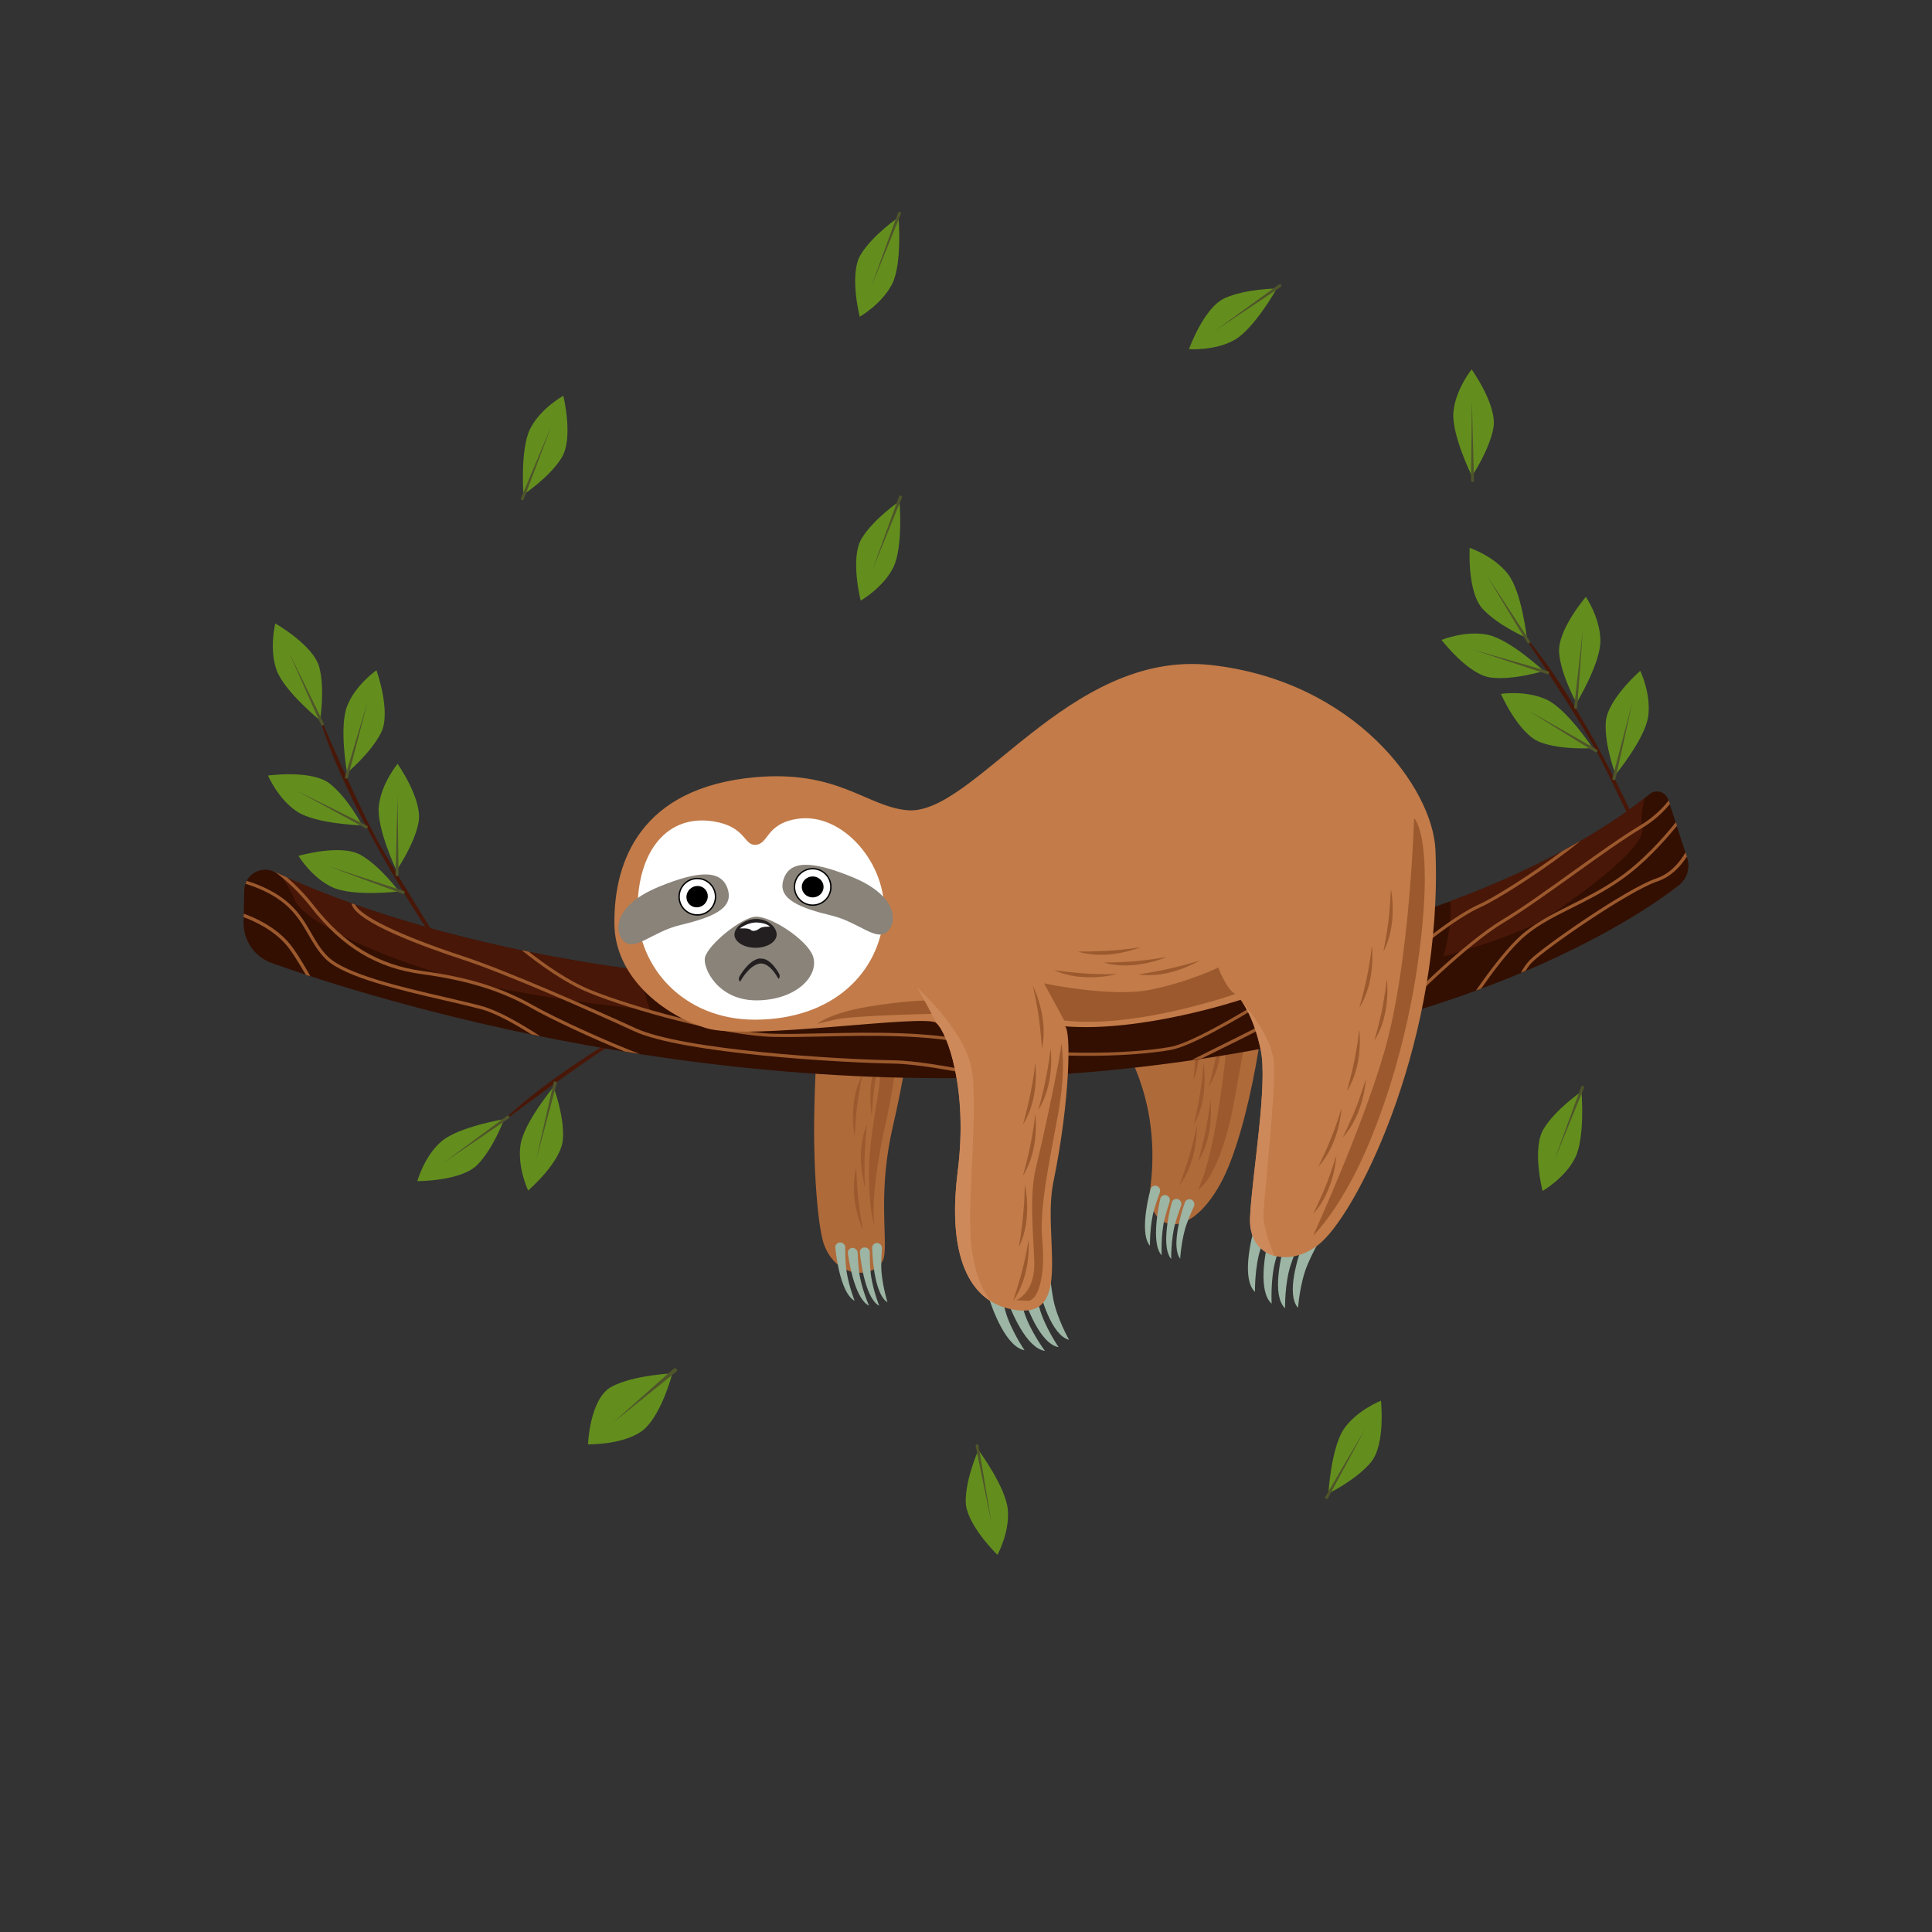 <?xml version="1.0" encoding="utf-8"?>
<!-- Generator: Adobe Illustrator 23.1.0, SVG Export Plug-In . SVG Version: 6.00 Build 0)  -->
<svg version="1.1" id="Ebene_1" xmlns="http://www.w3.org/2000/svg" xmlns:xlink="http://www.w3.org/1999/xlink" x="0px" y="0px"
	 viewBox="0 0 1400 1400" style="enable-background:new 0 0 1400 1400;" xml:space="preserve">
<rect x="0" y="0" width="1400" height="1400" fill="#333333" stroke="none"/>
<style type="text/css">
	.st0{fill:#491708;}
	.st1{fill:#638E1E;}
	.st2{fill:#4F542A;}
	.st3{fill:#9CB5A4;}
	.st4{fill:#AF6A3A;}
	.st5{fill:#9B592D;}
	.st6{fill:#330F01;}
	.st7{fill:#C27B49;}
	.st8{fill:#FFFFFF;}
	.st9{fill:#89837A;}
	.st10{fill:#231F20;}
	.st11{fill:#CE895B;}
	.st12{fill:#FFFFFF;stroke:#000000;stroke-miterlimit:10;}
	.st13{stroke:#000000;stroke-miterlimit:10;}
</style>
<g id="object">
	<g>
		<g>
			<path class="st0" d="M1190.6,607.5c0,0-43.4-99.6-88.6-149.9c0,0,43.8,64.4,58.4,93.5s29.1,60.4,29.1,60.4L1190.6,607.5z"/>
			<g>
				<path class="st1" d="M1118.6,486.2c0,0-24.3-22.8-40.5-26.2c-16.1-3.4-33.5,3.7-33.5,3.7s19.3,25.3,35.8,27.3
					C1097.1,493,1118.6,486.2,1118.6,486.2z"/>
				<path class="st2" d="M1121.8,486.4c0.3,0.1,0.6,0.3,0.7,0.6c0.4,0.9-0.5,1.8-1.4,1.5l-54.6-18L1121.8,486.4z"/>
			</g>
			<g>
				<path class="st1" d="M1142.4,509.4c0,0,17.3-28.5,17.3-44.9c0-16.5-10.5-32-10.5-32s-20.8,24.1-19.4,40.7
					C1131.3,489.7,1142.4,509.4,1142.4,509.4z"/>
				<path class="st2" d="M1142.9,512.6c0,0.3-0.2,0.6-0.5,0.8c-0.8,0.6-1.9-0.1-1.7-1l6.4-57.1L1142.9,512.6z"/>
			</g>
			<g>
				<path class="st1" d="M1106.4,462.3c0,0-3.6-33.2-13.6-46.2c-10-13.1-27.8-19.1-27.8-19.1s-1.9,31.8,9.3,44.1
					C1085.6,453.4,1106.4,462.3,1106.4,462.3z"/>
				<path class="st2" d="M1108.6,464.6c0.2,0.3,0.2,0.6,0.1,0.9c-0.3,0.9-1.5,1.1-2,0.2l-29.6-49.2L1108.6,464.6z"/>
			</g>
			<g>
				<path class="st1" d="M1170.7,561.3c0,0,21.2-25.7,23.6-42s-5.7-33.2-5.7-33.2s-24,20.8-25,37.4S1170.7,561.3,1170.7,561.3z"/>
				<path class="st2" d="M1170.6,564.5c-0.1,0.3-0.3,0.6-0.6,0.7c-0.9,0.4-1.8-0.3-1.6-1.3l14.6-55.5L1170.6,564.5z"/>
			</g>
			<g>
				<path class="st1" d="M1154.1,542.1c0,0-18.3-27.9-33.1-35c-14.9-7.1-33.4-4.3-33.4-4.3s12.8,29.1,28.4,35
					C1131.5,543.7,1154.1,542.1,1154.1,542.1z"/>
				<path class="st2" d="M1157.1,543.1c0.3,0.2,0.5,0.4,0.5,0.8c0.2,0.9-0.9,1.6-1.7,1.1l-48.8-30.3L1157.1,543.1z"/>
			</g>
		</g>
		<path class="st0" d="M505.6,718.8c0,0-97.1,48.9-144.7,96.8c0,0,61.9-47.3,90.1-63.5s58.7-32.4,58.7-32.4L505.6,718.8z"/>
		<g>
			<path class="st1" d="M401.1,787.7c0,0-21.4,25.6-23.9,41.8s5.5,33.2,5.5,33.2s24.2-20.7,25.2-37.3
				C409.1,808.8,401.1,787.7,401.1,787.7z"/>
			<path class="st2" d="M401.2,784.4c0.1-0.3,0.3-0.6,0.6-0.7c0.9-0.4,1.8,0.4,1.6,1.3l-14.9,55.5L401.2,784.4z"/>
		</g>
		<g>
			<path class="st1" d="M365.3,811c0,0-32.9,5.4-45.4,16.1c-12.5,10.7-17.5,28.8-17.5,28.8s31.8,0.1,43.5-11.8S365.3,811,365.3,811z
				"/>
			<path class="st2" d="M367.4,808.6c0.3-0.2,0.6-0.3,0.9-0.2c0.9,0.2,1.1,1.5,0.4,2l-47.5,32.3L367.4,808.6z"/>
		</g>
		<path class="st3" d="M910,886.2c-4.2,13.5-10.1,41-0.6,50c0,0-0.3-18.1,4.1-31.4c2.7-8.3,5.1-13.4,6.1-15.9
			c0.5-1.1,0.3-2.3-0.3-3.4l-0.1-0.2C917.1,881.9,911.2,882.5,910,886.2z"/>
		<path class="st3" d="M920,894.7c-3.7,13.6-8.4,41.3,1.5,50c0,0-1-18,2.8-31.5c2.4-8.4,4.6-13.5,5.5-16c0.4-1.1,0.2-2.4-0.5-3.4
			l-0.2-0.2C926.9,890.2,921,891,920,894.7z"/>
		<path class="st3" d="M931.8,898c-4.2,13.5-10.1,41-0.6,50c0,0-0.3-18.1,4.1-31.4c2.7-8.3,5.1-13.4,6.1-15.9
			c0.5-1.1,0.3-2.3-0.3-3.4l-0.1-0.2C938.9,893.7,933,894.2,931.8,898z"/>
		<path class="st3" d="M945.5,897.9c-5.4,13.2-13.6,40.2-4.9,49.8c0,0,1.3-18,6.8-31.1c3.4-8.1,6.3-13,7.5-15.4
			c0.5-1.1,0.5-2.3,0-3.4l-0.1-0.2C952.9,894,947,894.2,945.5,897.9z"/>
		<path class="st3" d="M715.3,936.4c3.9,13.6,14.1,39.8,27.1,42c0,0-10.2-14.9-13.9-28.5c-2.3-8.4-3.1-14-3.6-16.6
			c-0.2-1.2-1-2.1-2.1-2.7l-0.3-0.1C718.8,928.9,714.2,932.7,715.3,936.4z"/>
		<path class="st3" d="M728.4,938c4.5,13.4,15.7,39.1,28.8,40.9c0,0-10.8-14.5-15-27.9c-2.6-8.3-3.6-13.8-4.3-16.4
			c-0.3-1.2-1.1-2.1-2.2-2.6l-0.3-0.1C731.6,930.4,727.1,934.3,728.4,938z"/>
		<path class="st3" d="M740,934.2c3.9,13.6,14.1,39.8,27.1,42c0,0-10.2-14.9-13.9-28.5c-2.3-8.4-3.1-14-3.6-16.6
			c-0.2-1.2-1-2.1-2.1-2.7l-0.3-0.1C743.5,926.7,738.9,930.4,740,934.2z"/>
		<path class="st3" d="M751.3,926.6c2.8,14,10.8,41.1,23.4,44.3c0,0-8.9-15.7-11.5-29.7c-1.6-8.7-2-14.3-2.3-17
			c-0.1-1.2-0.8-2.2-1.9-2.8l-0.2-0.1C755.4,919.3,750.6,922.7,751.3,926.6z"/>
		<path class="st4" d="M803.8,742.3c0,0,39.1,43.1,29.9,117.7c-3.8,30.5,26.1,42.4,50.7-2.3c21.5-39.1,36.1-136.9,32.2-157.5
			S803.8,742.3,803.8,742.3z"/>
		<path class="st5" d="M865.7,736.8c0,0,7.8,24.4-0.8,45.5c0,0,1.4-13.4,1.4-25.6C866.3,748.5,866.1,742.7,865.7,736.8z"/>
		<path class="st5" d="M884.8,742.6c0,0,3.4,25.4-8.9,44.7c0,0,3.7-12.9,5.9-24.9C883.4,754.2,884.1,748.4,884.8,742.6z"/>
		<path class="st5" d="M890.5,741.9c0,0-7.2,88.8-22.3,120c0,0,16.1-7,26.9-67.9c10.7-60.9,12.3-62.2,12.3-62.2L890.5,741.9z"/>
		<path class="st4" d="M596.8,696.7c0,0-6,58-6.8,112.8c-0.6,42.2,3.1,82.5,7.4,93.1c11.1,27.5,40.9,22.5,43.3,7.6
			c2.3-15-4.6-47.2,6.4-94.4s17.5-100.4,17.5-100.4L596.8,696.7z"/>
		<path class="st5" d="M631.7,808.5c0,0-4.8-25.2,6.3-45.1c0,0-3,13.1-4.5,25.2C632.5,796.8,632.1,802.7,631.7,808.5z"/>
		<path class="st5" d="M619.4,824c0,0-5.3-25.1,5.5-45.2c0,0-2.7,13.1-4.1,25.3C619.9,812.2,619.6,818.1,619.4,824z"/>
		<path class="st5" d="M649.3,770.7c0,0-2.6,21.9-7.5,43.2s-10.7,56.1-8.2,74c0,0-3.9-9.4-3.9-38.5s9.4-63.4,7.8-72.6
			C636.1,767.5,649.3,770.7,649.3,770.7z"/>
		<path class="st6" d="M177,645c0.3-11,11.7-18,21.6-13.3c59.3,28,244,99.4,554.7,79.7c278.3-17.7,407.7-107.6,442-135.9
			c4.7-3.9,11.7-1.8,13.6,4l13.7,42.2c2.4,7.3-0.1,15.2-6.1,19.9c-33.8,26.1-156.4,107-403.9,133.1c-286.5,30-542.3-50.7-615.6-76.8
			c-12.6-4.5-20.8-16.5-20.5-29.8L177,645z"/>
		<path class="st0" d="M1122.6,663.7c20.8-14.3,70.7-49.4,67.5-64c-1.4-6.3-0.1-14.3,1.7-21.5c-20.2,16.1-64.8,46.6-140.8,74.8
			c1.4,19.8-5.1,40.1-5.1,40.1S1101.8,678,1122.6,663.7z"/>
		<path class="st0" d="M213.5,651.9c5.3,13.7,47.9,36,105.4,53.7c57.5,17.8,152.2,26.2,152.2,26.2s-5.4-14.1-7.2-28.7
			c-134-17.6-220.9-51-260.8-69.4C207.2,639.7,211.3,646.3,213.5,651.9z"/>
		<g>
			<path class="st5" d="M349.3,729.1c-7.3-2-16.5-4.1-26.3-6.4c-32.1-7.4-72.1-16.7-85.2-29.3c-5.3-5.2-8.7-11-12.3-17.3
				c-7.6-13.2-16.3-28.2-46.7-37.8c-0.4,0.7-0.6,1.4-0.9,2.1c29.7,9.4,37.8,23.4,45.6,36.9c3.7,6.4,7.2,12.4,12.7,17.8
				c13.6,13.1,53.9,22.4,86.3,29.9c9.7,2.2,18.9,4.4,26.2,6.3c9.8,2.7,23,9.8,36.3,18.2c2.1,0.4,4.2,0.9,6.4,1.3
				C376.2,741,360.7,732.2,349.3,729.1z"/>
			<path class="st5" d="M646.9,768.3c-37.6-0.6-151.6-7.2-186.3-23.2c-31.2-14.3-92.5-41.4-124.8-52.1
				c-45.4-14.9-74.4-28.9-78.4-37.5c-0.9-0.3-1.8-0.6-2.6-0.9c0,0.3,0.1,0.5,0.1,0.8c3.7,13,51.8,30.6,80.2,39.9
				c32.2,10.6,93.4,37.6,124.5,52c35.1,16.1,149.5,22.8,187.2,23.4c17.9,0.3,46.1,5.5,68.1,10.2c3.2-0.1,6.3-0.2,9.5-0.3
				C701.6,775.4,667.6,768.6,646.9,768.3z"/>
			<path class="st5" d="M1221.4,617.7c-4.5,7.6-11.3,15.5-21.1,18.8c-21.8,7.4-82.4,49.7-91.7,59.2c-2.5,2.5-4.7,5.8-6.5,9.2
				c1.2-0.5,2.4-1,3.5-1.5c1.4-2.3,2.9-4.4,4.6-6.1c9.2-9.4,69.3-51.3,90.8-58.6c9.8-3.3,16.7-10.7,21.4-18L1221.4,617.7z"/>
			<path class="st5" d="M222.7,703.5c-4.3-7.3-8.3-14.1-12.8-19.6c-10.2-12.3-25.3-19-33.3-21.8l-0.1,2.5
				c7.9,2.9,22.1,9.4,31.5,20.8c4.3,5.3,8.3,12.1,12.6,19.3c0.3,0.5,0.7,1.1,1,1.7c1.1,0.4,2.2,0.7,3.3,1.1
				C224.2,706.1,223.4,704.8,222.7,703.5z"/>
			<path class="st5" d="M225.5,657.6c22.7,29,47.6,44,80.8,48.4c31.9,4.3,56.8,12,78.5,24.3c14.2,8.1,44.6,22.3,67.9,31.7
				c3.6,0.6,7.2,1.2,10.8,1.7c-23.1-8.7-60.3-25.6-77.6-35.4c-21.9-12.5-47.1-20.3-79.3-24.6c-32.5-4.4-56.9-19.1-79.3-47.6
				c-6.5-8.3-13.1-14.9-19.3-20.3c-3.2-1.4-6-2.7-8.7-4C207.2,637.8,216.5,646.1,225.5,657.6z"/>
			<path class="st5" d="M976.5,687.7l21.7-17.2c-1.9,0.6-3.9,1.1-5.8,1.7l-17.3,13.7c-1,0.7-99.4,67.7-126.9,72.7
				c-29.4,5.4-94.8,7.1-140.9-3.5c-34.7-8-77.4-7-111.7-6.3c-12.8,0.3-24.9,0.6-34.8,0.3c-35.8-0.9-104-19.8-133.5-32
				c-15.7-6.5-32.2-18.1-44.2-27.5c-1.7-0.3-3.3-0.7-5-1c12.2,9.8,30.7,23.4,48.3,30.6c30.3,12.5,97.7,31.3,134.3,32.2
				c10,0.2,22.1,0,34.9-0.3c34.2-0.8,76.7-1.7,111.1,6.2c46.4,10.7,112.1,8.9,141.8,3.5C876.6,755.7,972.3,690.5,976.5,687.7z"/>
			<path class="st5" d="M1089.4,668.7c14.4-8.6,32.7-21.8,50.5-34.5c17.7-12.7,36-25.9,50.3-34.4c8.3-5,14.8-11,19.9-17.2l-0.8-2.6
				c-5.1,6.3-11.7,12.7-20.2,17.8c-14.4,8.6-32.7,21.8-50.5,34.5c-17.7,12.7-36,25.9-50.3,34.4c-26.5,15.9-72.5,60.7-79.7,70.8
				c1.2-0.4,2.5-0.7,3.7-1.1C1022.7,724.1,1064.5,683.6,1089.4,668.7z"/>
			<path class="st5" d="M1100.8,682.2c10.6-10.5,23.4-16.9,38.2-24.3c11.4-5.7,23.1-11.5,35.3-20c16.6-11.5,31.5-27.9,40.9-39.5
				l-0.8-2.6c-9.2,11.5-24.4,28.5-41.3,40.2c-12.1,8.4-23.8,14.2-35.1,19.9c-14.4,7.2-27.9,14-38.8,24.7
				c-10.1,10-21.4,25.2-29.7,37.2c1.3-0.5,2.5-0.9,3.8-1.4C1081.3,704.9,1091.5,691.3,1100.8,682.2z"/>
			<path class="st5" d="M1000.5,713.8c21-23.2,56.1-49.4,72.3-56.4c11.5-5,48-28,72.6-48.1c-4.2,2.4-8.7,4.9-13.4,7.5
				c-23,17.2-50.7,34.4-60.1,38.5c-16.4,7.1-51.9,33.6-73.1,57c-8.3,9.1-25.6,24.1-43.5,38.9c1.7-0.4,3.3-0.8,5-1.2
				C977,736.1,992.7,722.4,1000.5,713.8z"/>
			<path class="st5" d="M881.6,761.7c21.1-10.4,47.3-23.3,63.5-33.9c9.7-6.3,27.7-20.9,46.8-36.3c13.1-10.6,27-21.8,39.8-31.7
				c-2.2,0.7-4.4,1.5-6.6,2.2c-11.3,8.8-23.3,18.5-34.6,27.7c-19,15.4-37,29.9-46.6,36.1c-16.2,10.5-42.3,23.4-63.3,33.8
				c-6.1,3-11.9,5.9-17.1,8.5c2.4-0.4,4.9-0.7,7.3-1.1C874.2,765.3,877.9,763.5,881.6,761.7z"/>
		</g>
		<path class="st7" d="M657.2,587.1c48.4,4.6,116.7-116.7,220.3-105.2s160.9,88.7,162.7,134.3c5.4,135.1-53.9,257.5-82.3,283.6
			c-21.3,19.6-53.5,13.4-52-18c1.5-31.5,13-96,7.7-121.3s-14.6-36-14.6-36s-71.4,23.8-127.4,19.2c4.7,1.7,3.9,53.6-8.3,113
			c-8,39.2,14.2,97.8-26.4,92.7c-36.7-4.6-50.3-42.7-42.9-100.6c7.7-60.1-7.7-100.6-15.4-107.5s-135.9,13-166.6,3.8
			s-66.6-36.7-66.8-76c-0.3-45.7,19.5-98.5,102.1-105.9C607.3,557.9,627.9,584.3,657.2,587.1z"/>
		<path class="st5" d="M675.2,734.7c0,0-56.7,1.1-69.9,4.1c-13.2,3.1-13.2,3.1-13.2,3.1s9.5-7.8,36.8-12.4
			c27.3-4.6,45.1-4.6,45.1-4.6L675.2,734.7z"/>
		<path class="st8" d="M640.5,663.2c2.7-36.7-29.8-75.1-63-69.8c-23.1,3.7-20.3,18.8-30.5,18.8c-8,0-6.9-13.3-30-17
			c-33.2-5.3-55.2,21.1-55,64.5c0.2,41.2,33.4,79.2,85,79.2C604.1,738.8,637.4,704.3,640.5,663.2z"/>
		<path class="st9" d="M567.5,638.2c4.1-15.2,20.7-14.7,50.2-2.6c32.8,13.5,32.5,32.5,25.5,39.3c-8.2,7.9-20.7-6.7-40.8-11.5
			C580,658,563.8,651.7,567.5,638.2z"/>
		<path class="st9" d="M527.6,645.2c-4.1-15.2-20.7-14.7-50.2-2.6c-32.8,13.5-32.5,32.5-25.5,39.3c8.2,7.9,20.7-6.7,40.8-11.5
			C515.2,665,531.3,658.8,527.6,645.2z"/>
		<path class="st9" d="M547.1,664.3c11-0.9,37.5,16.5,41.9,28.3c5.1,13.8-11.2,31.9-40.2,32.3c-28.9,0.4-39.9-24-37.9-31.3
			C513.5,684.2,537.1,665.1,547.1,664.3z"/>
		<path class="st10" d="M562.8,677.2c0,5.3-6.8,9.6-15.3,9.6s-15.3-4.3-15.3-9.6s7.4-11.3,15.8-11.3S562.8,671.8,562.8,677.2z"/>
		<path class="st8" d="M536,672.8c0,0,6.1-4.8,13.1-4.3s8.8,3,8.8,3s-5.5-0.3-7.5,1.3c-2.1,1.6-4.9,2.5-6.4,1S536,672.8,536,672.8z"
			/>
		<path class="st3" d="M833.7,861.8c-3,11.1-7.1,33.5-0.4,40.9c0,0-0.2-14.8,2.9-25.7c1.9-6.8,3.6-10.9,4.3-13
			c0.3-0.9,0.2-1.9-0.2-2.8l-0.1-0.2C838.7,858.2,834.5,858.7,833.7,861.8z"/>
		<path class="st3" d="M840.8,868.7c-2.6,11.2-5.9,33.8,1,40.9c0,0-0.7-14.8,2-25.8c1.7-6.9,3.2-11.1,3.8-13.1
			c0.3-0.9,0.2-1.9-0.3-2.8l-0.1-0.2C845.6,865,841.5,865.6,840.8,868.7z"/>
		<path class="st3" d="M849.1,871.4c-3,11.1-7.1,33.5-0.4,40.9c0,0-0.2-14.8,2.9-25.7c1.9-6.8,3.6-10.9,4.3-13
			c0.3-0.9,0.2-1.9-0.2-2.8l-0.1-0.2C854,867.8,849.9,868.3,849.1,871.4z"/>
		<path class="st3" d="M858.6,871.3c-3.8,10.8-9.6,32.9-3.4,40.8c0,0,0.9-14.8,4.8-25.4c2.4-6.6,4.4-10.7,5.2-12.6
			c0.4-0.9,0.4-1.9,0-2.8l-0.1-0.2C863.8,868.2,859.7,868.3,858.6,871.3z"/>
		<path class="st3" d="M605.3,904.1c1.1,11.4,5.1,33.9,14,38.5c0,0-5.4-13.8-6.3-25.1c-0.6-7-0.5-11.5-0.5-13.7c0-1-0.5-1.9-1.2-2.5
			l-0.2-0.1C608.7,899.1,605,901,605.3,904.1z"/>
		<path class="st3" d="M614.4,908.2c1.5,11.4,6.3,33.7,15.3,37.9c0,0-5.9-13.6-7.2-24.8c-0.8-7-0.9-11.5-1-13.6
			c-0.1-1-0.5-1.9-1.3-2.5l-0.2-0.1C617.6,903,614,905,614.4,908.2z"/>
		<path class="st3" d="M623.1,907.7c1.1,11.4,5.1,33.9,14,38.5c0,0-5.4-13.8-6.3-25.1c-0.6-7-0.5-11.5-0.5-13.7c0-1-0.5-1.9-1.2-2.5
			l-0.2-0.1C626.5,902.7,622.7,904.6,623.1,907.7z"/>
		<path class="st3" d="M632,904.3c0.3,11.5,2.6,34.2,11.1,39.4c0,0-4.3-14.1-4.5-25.5c-0.1-7.1,0.4-11.5,0.5-13.7c0-1-0.3-1.9-1-2.6
			l-0.2-0.2C635.8,899.5,631.9,901.1,632,904.3z"/>
		<path class="st11" d="M719.1,943.7c-0.7-0.6-11.3-10.3-15.1-39.5c-4-30.1,5.4-101.4,0-129.8c-5.4-28.4-39.5-58.9-39.5-58.9
			c8.1,14,14.1,25.9,14.1,25.9c7.7,6.9,23,47.4,15.4,107.5C688,896.2,696,930.3,719.1,943.7z"/>
		<path class="st11" d="M922.8,767.5c-2.8-19.6-23.9-43-23.9-43s9.2,10.7,14.6,36.1c5.4,25.3-6.1,89.8-7.7,121.3
			c-0.8,15.4,6.6,24.8,16.9,28c0.4-0.1,0.6-0.2,0.6-0.2s-6.9-16.6-7.7-26.5C914.8,873.3,925.6,787.1,922.8,767.5z"/>
		<path class="st5" d="M771.2,739.5l-14.6-26.9c0,0,48.7,10.4,77.1,4.6s49.1-16.1,49.1-16.1s5.8,15.7,12.3,19.2
			C895.1,720.3,823.3,745.6,771.2,739.5z"/>
		<path class="st5" d="M769,756c0,0,4.1,16.6-2.5,52.5c-6.5,35.8-13.5,67-11.2,91.1s-2.8,43.4-10.8,43s-8-0.4-8-0.4s13.8-5.4,13-28
			s-3.8-48.4,1.5-69.5S769.6,760.6,769,756z"/>
		<path class="st5" d="M1024.7,592.9c0,0,13.8,12.2,4.6,90.5c-9.2,78.3-33.4,141-49.5,171c-16.1,29.9-28.2,40.9-28.2,40.9
			s36.1-79.1,51.8-134.1C1021.8,696.7,1024.7,592.9,1024.7,592.9z"/>
		<path class="st5" d="M968.4,837.3c0,0-1.3,25.6-16.8,42.3c0,0,6-12,10.4-23.5C964.8,848.5,966.6,842.9,968.4,837.3z"/>
		<path class="st5" d="M989.8,781.9c0,0-1.3,25.6-16.8,42.3c0,0,6-12,10.4-23.5C986.2,793.1,988,787.5,989.8,781.9z"/>
		<path class="st5" d="M1005,709.5c0,0,3.2,25.4-9.1,44.6c0,0,3.8-12.9,6.1-24.9C1003.4,721.1,1004.3,715.3,1005,709.5z"/>
		<path class="st5" d="M994.1,685.6c0,0,3.2,25.4-9.1,44.6c0,0,3.8-12.9,6.1-24.9C992.6,697.2,993.4,691.4,994.1,685.6z"/>
		<path class="st5" d="M869.3,696c0,0-21.8,13.5-44.4,10.1c0,0,13.3-1.9,25.2-4.8C858,699.4,863.7,697.8,869.3,696z"/>
		<path class="st5" d="M809.3,705.9c0,0-24.8,6.7-45.4-2.9c0,0,13.3,2,25.5,2.6C797.6,706,803.5,706,809.3,705.9z"/>
		<path class="st5" d="M761.3,759.6c0,0,3.4,25.4-8.9,44.7c0,0,3.7-12.9,5.9-24.9C759.9,771.2,760.6,765.4,761.3,759.6z"/>
		<path class="st5" d="M872.1,770c0,0,4.4,25.3-7,45c0,0,3.2-13.1,4.9-25.2C871.2,781.7,871.7,775.8,872.1,770z"/>
		<path class="st5" d="M877.1,796.9c0,0,3.4,25.4-8.9,44.7c0,0,3.7-12.9,5.9-24.9C875.7,808.5,876.5,802.7,877.1,796.9z"/>
		<path class="st5" d="M867.3,815.5c0,0,1.1,25.6-12.8,43.7c0,0,4.8-12.5,8.1-24.3C864.8,826.9,866.1,821.2,867.3,815.5z"/>
		<path class="st5" d="M626.8,860.3c0,0-7.5-24.5,1.5-45.5c0,0-1.6,13.3-1.8,25.6C626.4,848.6,626.5,854.5,626.8,860.3z"/>
		<path class="st5" d="M625.4,891.6c0,0-10.9-23.2-4.9-45.3c0,0,0.3,13.4,1.8,25.6C623.3,880.1,624.3,885.8,625.4,891.6z"/>
		<path class="st5" d="M750.2,770.1c0,0,3.4,25.4-8.9,44.7c0,0,3.7-12.9,5.9-24.9C748.8,781.8,749.6,776,750.2,770.1z"/>
		<path class="st5" d="M750.2,807.2c0,0,3.4,25.4-8.9,44.7c0,0,3.7-12.9,5.9-24.9C748.8,818.9,749.6,813.1,750.2,807.2z"/>
		<path class="st5" d="M748.5,714.5c0,0,11.6,22.9,6.5,45.1c0,0-0.8-13.4-2.7-25.5C751,726,749.8,720.2,748.5,714.5z"/>
		<path class="st5" d="M742.6,858.3c0,0,6,24.9-4.3,45.3c0,0,2.4-13.2,3.3-25.4C742.4,870,742.5,864.1,742.6,858.3z"/>
		<path class="st5" d="M745.4,898.6c0,0,2,25.6-11.3,44.1c0,0,4.4-12.7,7.3-24.6C743.3,910.2,744.4,904.4,745.4,898.6z"/>
		<path class="st5" d="M845.2,693.6c0,0-23.5,10.3-45.4,3.9c0,0,13.4,0,25.6-1.2C833.6,695.4,839.4,694.5,845.2,693.6z"/>
		<path class="st5" d="M826.5,686.4c0,0-23.7,9.9-45.4,3.1c0,0,13.4,0.2,25.6-0.8C814.9,688.1,820.7,687.3,826.5,686.4z"/>
		<path class="st5" d="M1007.9,644.2c0,0,5.3,25.1-5.4,45.2c0,0,2.7-13.2,4-25.3C1007.3,655.9,1007.6,650,1007.9,644.2z"/>
		<path class="st5" d="M972.1,803.1c0,0-1.3,25.6-16.8,42.3c0,0,6-12,10.4-23.5C968.6,814.3,970.4,808.7,972.1,803.1z"/>
		<path class="st5" d="M985,746.1c0,0,3.3,25.4-9,44.6c0,0,3.7-12.9,6-24.9C983.5,757.8,984.3,751.9,985,746.1z"/>
		<path class="st0" d="M308.1,671.5c0,0-60.1-90.5-77.8-155.8c0,0,30.3,71.8,46.8,99.8s34.9,57.2,34.9,57.2L308.1,671.5z"/>
		<g>
			<path class="st1" d="M251.5,560c0,0-5.9-32.8,0-48.2c5.9-15.4,21.3-26.1,21.3-26.1s10.7,29.9,3.5,44.9
				C268.9,545.6,251.5,560,251.5,560z"/>
			<path class="st2" d="M250,562.8c-0.1,0.3,0,0.7,0.1,0.9c0.5,0.8,1.8,0.6,2-0.3l14.5-55.6L250,562.8z"/>
		</g>
		<g>
			<path class="st1" d="M262.5,598.1c0,0-33.3-0.9-47.1-9.9S194.2,562,194.2,562s31.5-4.4,44.7,5.8
				C252,578.1,262.5,598.1,262.5,598.1z"/>
			<path class="st2" d="M264.9,600.2c0.3,0.2,0.6,0.2,0.9,0.1c0.9-0.4,0.9-1.6,0.1-2l-51.4-25.6L264.9,600.2z"/>
		</g>
		<g>
			<path class="st1" d="M231.9,522c0,0-25.9-21-31.5-36.5c-5.5-15.5-0.9-33.7-0.9-33.7s27.7,15.7,31.9,31.8S231.9,522,231.9,522z"/>
			<path class="st2" d="M232.6,525.1c0.1,0.3,0.4,0.5,0.7,0.6c0.9,0.3,1.7-0.7,1.3-1.6l-25.3-51.6L232.6,525.1z"/>
		</g>
		<g>
			<path class="st1" d="M289.1,646c0,0-33.1,3.9-48.1-3c-15-6.8-24.7-22.8-24.7-22.8s30.5-8.9,45-0.7
				C275.8,627.7,289.1,646,289.1,646z"/>
			<path class="st2" d="M291.8,647.7c0.3,0.1,0.7,0.1,0.9-0.1c0.8-0.5,0.7-1.7-0.2-2l-54.6-17.9L291.8,647.7z"/>
		</g>
		<g>
			<path class="st1" d="M287.3,630.7c0,0-14.4-30.1-12.8-46.4s13.6-30.8,13.6-30.8s18.3,26,15.2,42.4S287.3,630.7,287.3,630.7z"/>
			<path class="st2" d="M286.6,633.8c0,0.3,0.1,0.7,0.4,0.9c0.7,0.6,1.8,0.1,1.8-0.9l-0.7-57.4L286.6,633.8z"/>
		</g>
		<g>
			<path class="st10" d="M551.6,694.6c7.3,0,12.9,10.9,13.1,11.3c0.3,0.6,0.4,1.8,0.1,2.6c-0.3,0.8-0.7,0.9-1.1,0.2
				c-0.1-0.2-6.2-11.9-13.6-10.4c-7.5,1.6-13.4,12.4-13.4,12.5c-0.3,0.6-0.8,0.5-1.1-0.3s-0.2-1.9,0.1-2.6
				c0.3-0.5,6.3-11.6,14.2-13.3C550.6,694.7,551.1,694.6,551.6,694.6z"/>
		</g>
		<circle class="st12" cx="505.3" cy="649.8" r="13.2"/>
		
			<ellipse transform="matrix(0.707 -0.707 0.707 0.707 -311.496 547.59)" class="st13" cx="505.3" cy="649.8" rx="7.4" ry="7.1"/>
		<circle class="st12" cx="588.9" cy="642.7" r="13.2"/>
		<ellipse class="st13" cx="588.9" cy="642.7" rx="7.4" ry="7.1"/>
	</g>
	<g>
		<path class="st1" d="M487.2,995.2c0,0-8.4,32.7-22.9,42.4c-14.5,9.6-38.2,9-38.2,9s1.2-33.4,17.2-41.8
			C459.2,996.4,487.2,995.2,487.2,995.2z"/>
		<path class="st2" d="M490.4,993.7c0.3-0.2,0.4-0.6,0.3-0.9c-0.3-1.1-1.8-1.7-2.6-1l-44.1,39.3L490.4,993.7z"/>
	</g>
	<g>
		<path class="st1" d="M962.6,1082.2c0,0,2-33.3,11.3-46.8s26.8-20.4,26.8-20.4s3.4,31.6-7.2,44.5S962.6,1082.2,962.6,1082.2z"/>
		<path class="st2" d="M960.4,1084.6c-0.2,0.3-0.2,0.6-0.1,0.9c0.3,0.9,1.6,1,2,0.1l27.2-50.6L960.4,1084.6z"/>
	</g>
	<g>
		<path class="st1" d="M709,1050.7c0,0,19.8,26.8,21.3,43.2c1.5,16.4-7.5,32.8-7.5,32.8s-22.9-22.1-23-38.7
			C699.7,1071.3,709,1050.7,709,1050.7z"/>
		<path class="st2" d="M709.1,1047.5c-0.1-0.3-0.3-0.6-0.5-0.8c-0.8-0.5-1.8,0.2-1.6,1.2l11.6,56.3L709.1,1047.5z"/>
	</g>
	<g>
		<path class="st1" d="M1146,791c0,0,2.8,33.2-4.6,48s-23.6,24-23.6,24s-7.9-30.8,0.8-45C1127.3,803.7,1146,791,1146,791z"/>
		<path class="st2" d="M1147.8,788.3c0.1-0.3,0.1-0.7,0-0.9c-0.5-0.8-1.7-0.8-2,0.1l-19.7,53.9L1147.8,788.3z"/>
	</g>
	<g>
		<path class="st1" d="M651.8,363.2c0,0,2.8,33.2-4.5,48c-7.3,14.7-23.6,24-23.6,24s-7.9-30.8,0.7-45S651.8,363.2,651.8,363.2z"/>
		<path class="st2" d="M653.6,360.5c0.1-0.3,0.1-0.7-0.1-0.9c-0.5-0.8-1.7-0.8-2,0.1l-19.6,54L653.6,360.5z"/>
	</g>
	<g>
		<path class="st1" d="M1066.6,345c0,0-14.8-29.9-13.4-46.3s13.2-31,13.2-31s18.6,25.8,15.8,42.2
			C1079.3,326.3,1066.6,345,1066.6,345z"/>
		<path class="st2" d="M1065.9,348.1c0,0.3,0.1,0.6,0.4,0.9c0.7,0.6,1.9,0.1,1.8-0.9l-1.5-57.4L1065.9,348.1z"/>
	</g>
	<g>
		<path class="st1" d="M651.1,157.5c0,0,2.8,33.2-4.5,48c-7.3,14.7-23.6,24-23.6,24s-7.9-30.8,0.7-45S651.1,157.5,651.1,157.5z"/>
		<path class="st2" d="M652.9,154.9c0.1-0.3,0.1-0.7-0.1-0.9c-0.5-0.8-1.7-0.8-2,0.1l-19.6,54L652.9,154.9z"/>
	</g>
	<g>
		<path class="st1" d="M379.3,358.4c0,0-2.5-33.3,5-47.9c7.5-14.7,23.9-23.7,23.9-23.7s7.6,30.9-1.3,45
			C398.2,345.9,379.3,358.4,379.3,358.4z"/>
		<path class="st2" d="M377.5,361c-0.1,0.3-0.1,0.7,0,0.9c0.4,0.8,1.7,0.8,2-0.1l20.3-53.7L377.5,361z"/>
	</g>
	<g>
		<path class="st1" d="M925.2,209.1c0,0-16.3,29.1-30.6,37.2c-14.3,8.1-33,6.7-33,6.7s10.7-30,25.8-36.9
			C902.6,209.2,925.2,209.1,925.2,209.1z"/>
		<path class="st2" d="M928.1,207.9c0.3-0.2,0.5-0.5,0.5-0.8c0.1-1-1-1.6-1.8-1l-46.5,33.7L928.1,207.9z"/>
	</g>
</g>
<g id="text">
</g>
</svg>
